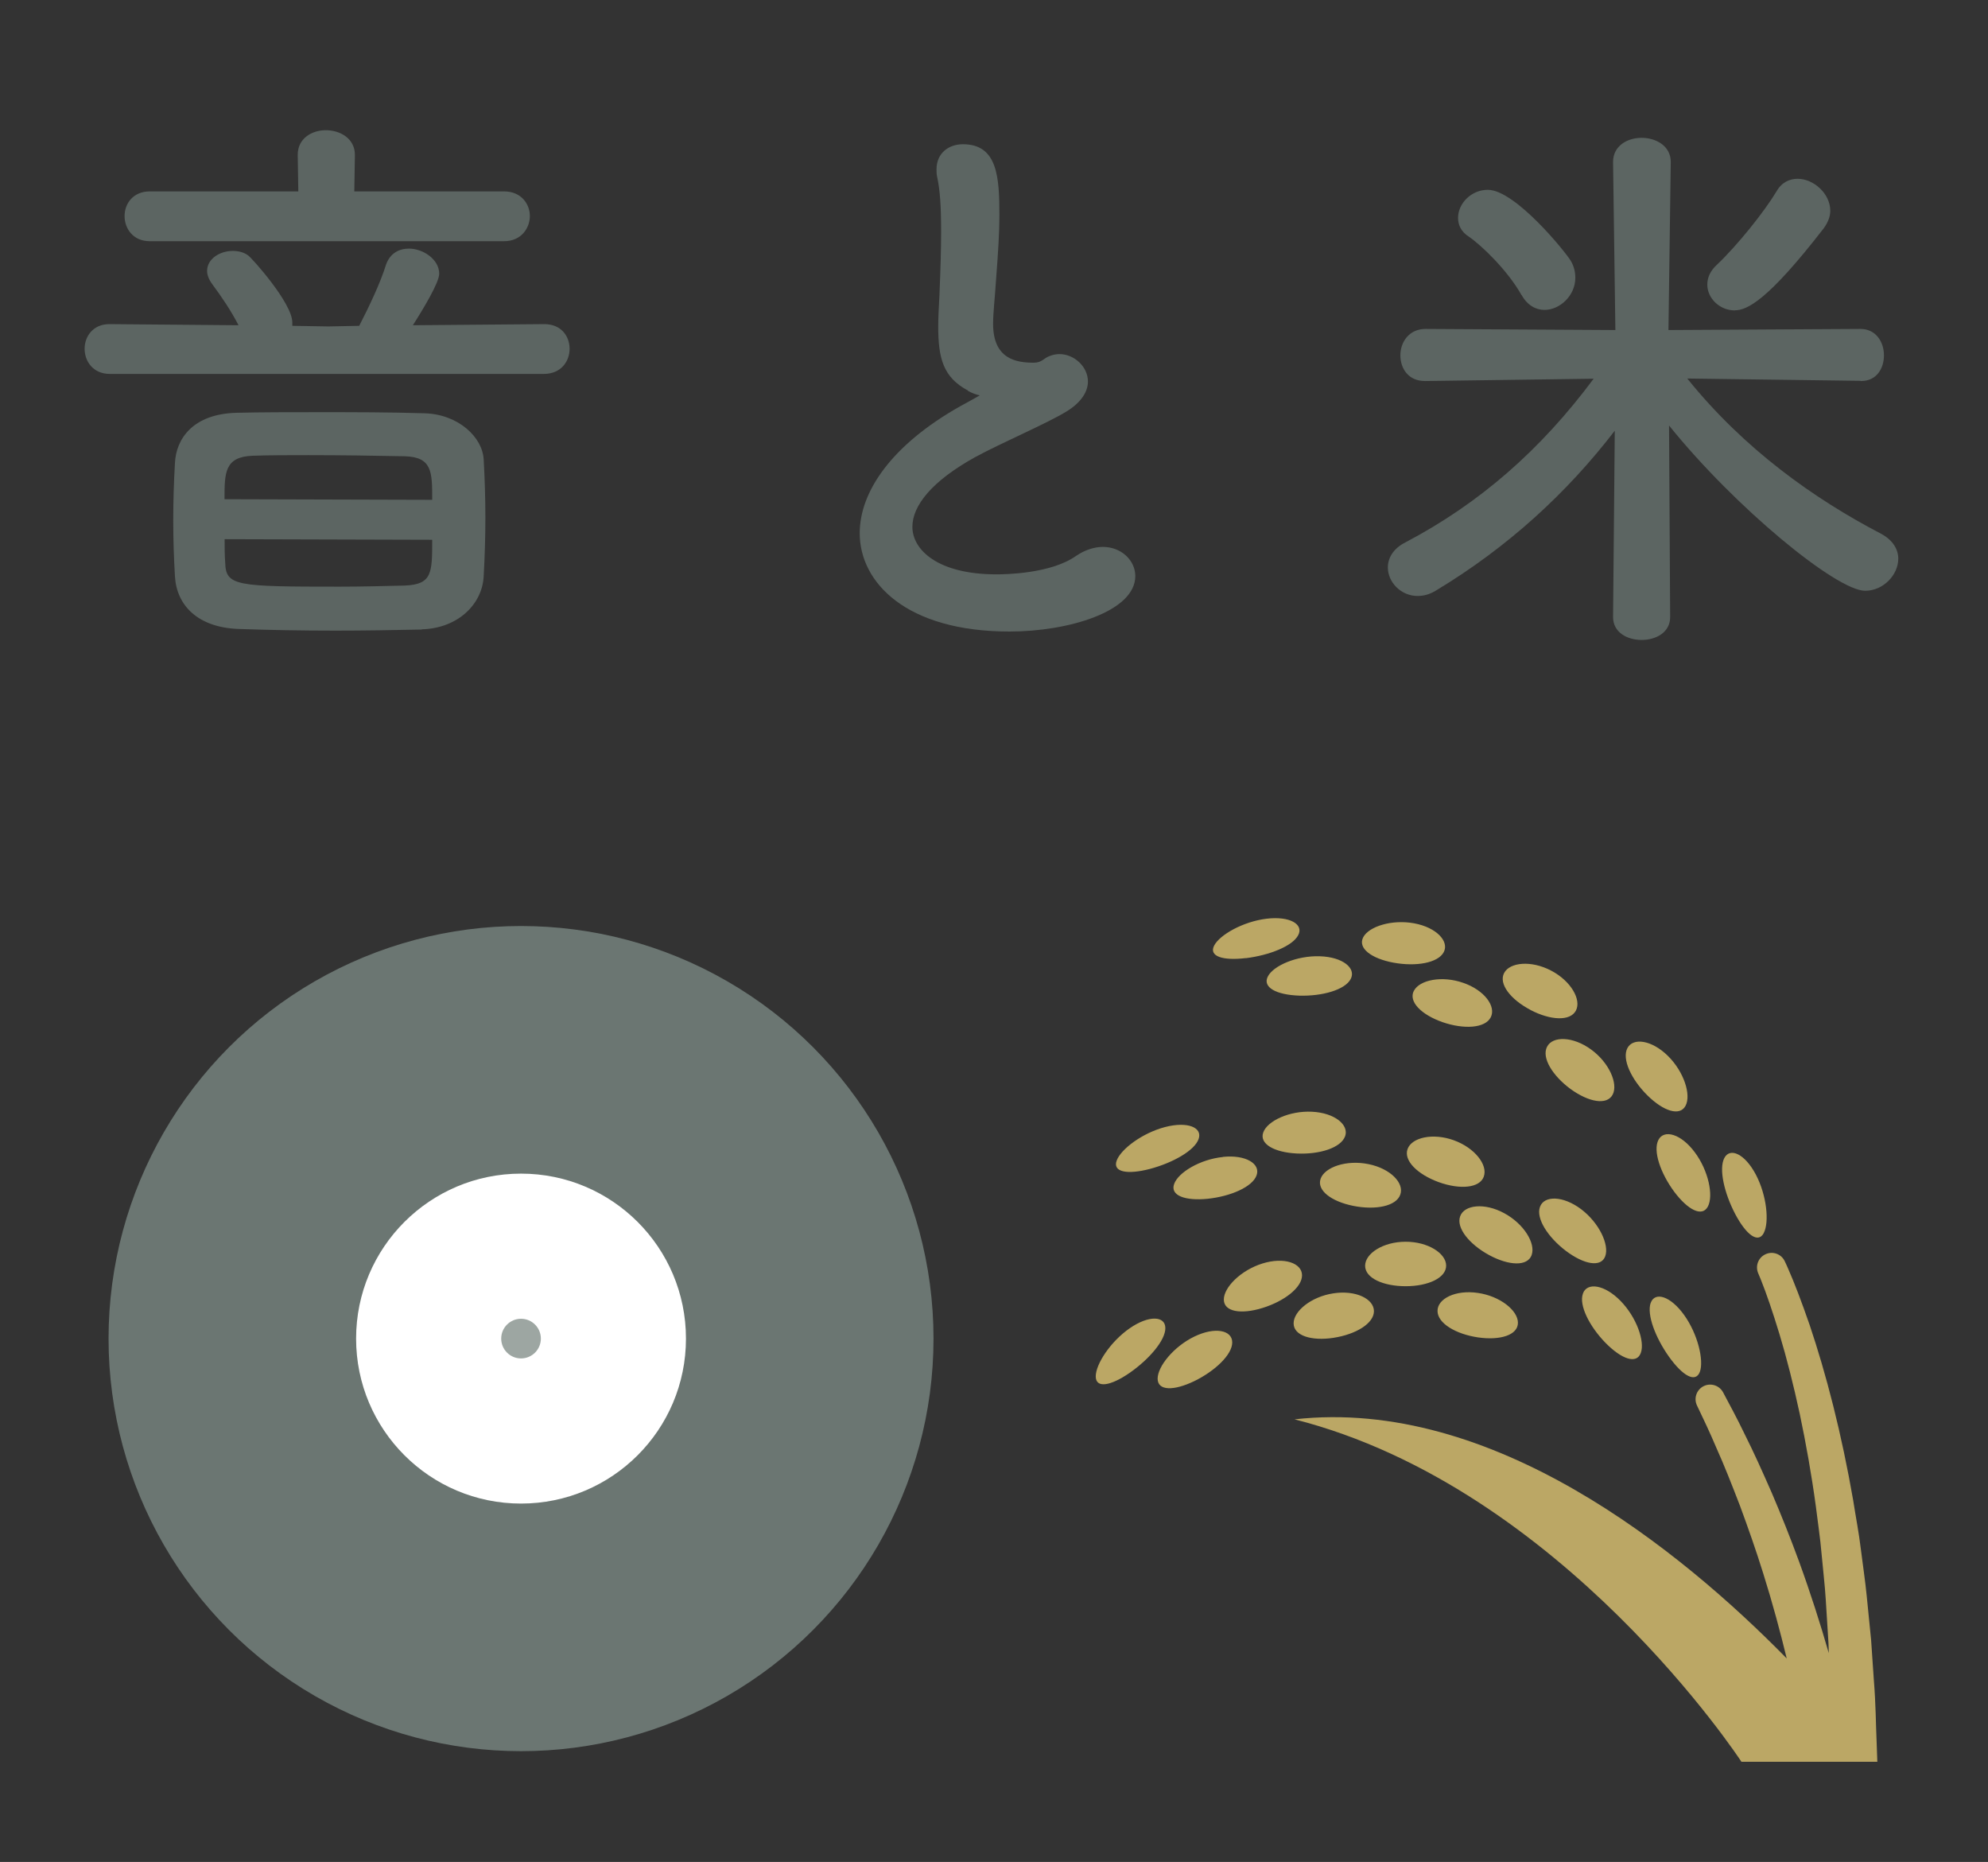 <?xml version="1.0" encoding="UTF-8"?>
<svg id="_レイヤー_1" xmlns="http://www.w3.org/2000/svg" version="1.1" viewBox="0 0 198.52 185.89">
  <rect x="0" y="0" width="198.52" height="185.89" fill="#333333" stroke="none"/>
  <!-- Generator: Adobe Illustrator 29.7.1, SVG Export Plug-In . SVG Version: 2.1.1 Build 8)  -->
  <defs>
    <style>
      .st0 {
        fill: #9da6a2;
      }

      .st1 {
        fill: #5c6562;
      }

      .st2 {
        fill: #fff;
      }

      .st3 {
        fill: #6b7672;
      }

      .st4 {
        fill: #bba765;
      }
    </style>
  </defs>
  <g id="layer1">
    <path class="st4" d="M187.47,175.89h-13.57s-17.88-27.4-44.63-34.19c19.75-2.21,38.5,13.02,49.15,23.87-.64-2.65-1.43-5.58-2.34-8.47-.72-2.32-1.53-4.61-2.32-6.75-.82-2.13-1.6-4.11-2.35-5.77-.71-1.68-1.37-3.05-1.83-4.01-.04-.09-.08-.17-.12-.25-.34-.71-.05-1.56.64-1.92.71-.37,1.59-.1,1.97.61.04.07.08.15.12.23.51.96,1.26,2.33,2.07,4.02.84,1.67,1.74,3.66,2.68,5.81.92,2.15,1.85,4.47,2.71,6.82,1.14,3.13,2.15,6.29,2.97,9.15,0-.34-.02-.66-.03-1.01-.09-1.37-.18-2.82-.27-4.31-.09-1.5-.28-3.03-.42-4.6-.13-1.57-.38-3.15-.57-4.73-.43-3.17-.99-6.31-1.61-9.24-.63-2.92-1.32-5.63-2.01-7.91-.69-2.28-1.34-4.16-1.85-5.43-.08-.19-.18-.44-.29-.7-.3-.71,0-1.53.69-1.87.73-.37,1.63-.06,1.97.69.13.28.26.55.34.75.59,1.33,1.33,3.26,2.14,5.6.79,2.34,1.61,5.1,2.36,8.09.75,2.99,1.43,6.2,1.99,9.43.25,1.62.57,3.23.76,4.84.2,1.6.44,3.17.59,4.7s.3,3.01.44,4.41c.1,1.41.19,2.73.27,3.96.2,2.45.2,4.5.27,5.94.05,1.43.08,2.25.08,2.25h0ZM124.42,95.66c2.32-.29,4.66-1.2,5.22-2.3.57-1.08-.84-1.92-3.16-1.64-2.32.28-4.66,1.59-5.23,2.67-.57,1.09.86,1.54,3.17,1.26h0ZM126.61,97.48c-.57,1.09.84,1.84,3.13,1.92,2.28.07,4.57-.57,5.14-1.66.57-1.08-.8-2.2-3.08-2.27-2.29-.08-4.63.93-5.19,2.01ZM139.17,96.11c2.22.41,4.43.03,5-1.05s-.73-2.47-2.95-2.88c-2.22-.41-4.52.31-5.09,1.39-.57,1.09.81,2.13,3.03,2.54h0ZM141.19,98.91c-.57,1.09.75,2.4,2.87,3.14,2.12.73,4.24.61,4.8-.48.57-1.08-.62-2.72-2.75-3.45-2.12-.74-4.36-.29-4.92.8h0ZM152.83,100.83c1.99,1.04,3.97,1.15,4.54.06.57-1.08-.5-2.96-2.48-3.99-1.98-1.04-4.12-.84-4.69.24-.57,1.09.65,2.65,2.64,3.69h0ZM154.49,104.5c-.57,1.09.54,2.89,2.34,4.22,1.82,1.32,3.64,1.65,4.21.56.56-1.08-.34-3.18-2.15-4.5s-3.84-1.37-4.4-.28h0ZM168.32,110.39c.57-1.08-.15-3.38-1.76-4.97-1.61-1.59-3.48-1.86-4.05-.78-.57,1.09.39,3.12,1.99,4.71,1.61,1.59,3.25,2.13,3.82,1.04h0ZM165.61,113.8c-.57,1.09.21,3.33,1.57,5.17,1.37,1.83,2.8,2.57,3.37,1.48.57-1.08.06-3.58-1.31-5.41-1.36-1.84-3.07-2.32-3.63-1.24h0ZM176.13,123.09c.56-1.08.3-3.75-.79-5.82s-2.58-2.75-3.15-1.66c-.57,1.09,0,3.53,1.09,5.6,1.09,2.06,2.28,2.97,2.85,1.89h0ZM114.83,116.7c2.26-.6,4.45-1.82,4.86-2.98.42-1.15-1.09-1.79-3.35-1.2-2.26.59-4.41,2.2-4.83,3.35-.42,1.15,1.06,1.42,3.32.83h0ZM122.12,115.51c-2.28.23-4.46,1.54-4.87,2.69-.42,1.15,1.08,1.71,3.36,1.48,2.27-.24,4.46-1.18,4.87-2.34.42-1.15-1.08-2.08-3.36-1.84h0ZM134.32,113.45c.42-1.15-1.05-2.35-3.31-2.46-2.25-.11-4.44.91-4.86,2.06-.42,1.15,1.09,2,3.35,2.11,2.26.11,4.4-.56,4.82-1.72h0ZM131.88,117.67c-.42,1.16,1.06,2.28,3.26,2.72s4.28.04,4.69-1.12c.42-1.15-.98-2.61-3.18-3.05-2.2-.45-4.35.3-4.77,1.45h0ZM148.17,117.46c.42-1.15-.89-2.86-2.99-3.62s-4.2-.28-4.62.87c-.42,1.16,1,2.54,3.11,3.31,2.11.76,4.09.6,4.5-.55h0ZM152.95,125.29c.41-1.15-.76-3.1-2.74-4.17-1.97-1.07-3.99-.84-4.4.31-.42,1.15.92,2.8,2.89,3.87,1.98,1.07,3.83,1.15,4.25,0h0ZM160.3,125.41c.41-1.15-.61-3.33-2.41-4.69-1.81-1.36-3.7-1.38-4.11-.23-.42,1.15.8,3.04,2.6,4.4,1.81,1.36,3.51,1.67,3.92.52h0ZM158.07,129.15c-.42,1.15.65,3.27,2.25,4.91,1.6,1.63,3.11,2.17,3.53,1.01.42-1.15-.42-3.55-2.02-5.19s-3.35-1.89-3.76-.74h0ZM164.84,130.06c-.42,1.16.47,3.49,1.83,5.4,1.36,1.9,2.65,2.64,3.08,1.49.41-1.15-.21-3.76-1.57-5.66-1.36-1.9-2.92-2.37-3.34-1.22h0ZM112.81,132.61c-1.92,1.33-3.39,3.58-3.39,4.8s1.48.97,3.4-.36c1.91-1.33,3.56-3.23,3.55-4.46,0-1.22-1.64-1.31-3.56.02h0ZM119.26,133.44c-2.06,1-3.66,2.98-3.66,4.2s1.6,1.24,3.67.24c2.05-1,3.78-2.63,3.78-3.86s-1.73-1.58-3.79-.58h0ZM130.02,127.32c0-1.22-1.79-1.85-3.95-1.18s-3.86,2.38-3.86,3.6,1.71,1.51,3.87.84c2.16-.67,3.94-2.03,3.94-3.26h0ZM133.17,133.56c2.22-.34,4.03-1.43,4.03-2.66s-1.82-2.12-4.04-1.78c-2.22.33-3.99,1.78-3.98,3,0,1.23,1.78,1.78,4,1.44h-.01ZM136.32,126.37c0,1.23,1.81,2.04,4.05,2.04s4.05-.83,4.04-2.06c0-1.22-1.82-2.39-4.05-2.38-2.24,0-4.04,1.17-4.04,2.4h0ZM147.59,133.52c2.22.32,3.99-.23,3.99-1.46s-1.78-2.66-4-2.98c-2.22-.33-4.04.57-4.03,1.8,0,1.23,1.82,2.31,4.04,2.64h0Z"/>
  </g>
  <g>
    <circle class="st3" cx="52.03" cy="133.64" r="41.19"/>
    <circle class="st2" cx="52.03" cy="133.64" r="16.47"/>
    <circle class="st0" cx="52.03" cy="133.64" r="1.98"/>
  </g>
  <g>
    <path class="st1" d="M10.96,37.33c-1.66,0-2.51-1.26-2.51-2.51s.86-2.46,2.46-2.46h.06l12.85.11c-.74-1.43-1.66-2.8-2.63-4.11-.34-.46-.51-.91-.51-1.31,0-1.2,1.26-2,2.57-2,.51,0,1.08.11,1.54.46.34.23,4.4,4.74,4.4,6.68v.34l3.6.06,3.08-.06c1.03-2,2.11-4.28,2.68-6.11.4-1.14,1.31-1.6,2.28-1.6,1.43,0,3.03,1.08,3.03,2.51,0,.86-1.54,3.43-2.63,5.14l13.08-.11h.06c1.66,0,2.51,1.2,2.51,2.46s-.86,2.51-2.57,2.51H10.96ZM14.95,24.08c-1.66,0-2.51-1.26-2.51-2.51s.86-2.46,2.51-2.46h14.84l-.06-3.65c0-1.66,1.43-2.46,2.8-2.46,1.48,0,2.91.86,2.91,2.46l-.06,3.65h14.96c1.71,0,2.57,1.26,2.57,2.46s-.86,2.51-2.57,2.51H14.95ZM42.13,62.85c-2.8.06-5.77.11-8.62.11-3.37,0-6.68-.06-9.76-.17-4-.17-6.11-2.34-6.28-5.25-.11-1.88-.17-3.71-.17-5.6s.06-3.77.17-5.71c.11-2.4,1.77-4.91,6.17-5.02,2.51-.06,5.31-.06,8.16-.06,3.48,0,7.14,0,10.62.11,3.37.11,5.77,2.4,5.88,4.62.11,1.94.17,3.88.17,5.82s-.06,3.83-.17,5.82c-.12,2.74-2.51,5.2-6.17,5.31ZM43.16,49.89c0-2.8,0-4.28-2.8-4.34-2.97-.06-6.34-.11-9.54-.11-1.94,0-3.88,0-5.6.06-2.8.11-2.8,1.71-2.8,4.34l20.73.06ZM22.43,53.83c0,.8,0,1.54.06,2.34.06,2.34,1.08,2.4,11.42,2.4,2.23,0,4.4-.06,6.51-.11,2.74-.11,2.74-1.26,2.74-4.57l-20.73-.06Z"/>
    <path class="st1" d="M96.66,38.99c-2.46-1.31-2.97-3.2-2.97-6.39,0-.91.06-1.94.12-3.08.11-2.63.17-4.68.17-6.39,0-2.51-.11-4.17-.4-5.48-.06-.29-.06-.51-.06-.74,0-1.66,1.26-2.51,2.63-2.51,3.48,0,3.65,3.31,3.65,7.14,0,1.6-.12,3.6-.34,6.45-.11,1.77-.29,3.2-.29,4.34,0,3.54,2.34,3.88,4.05,3.88.86,0,.97-.46,1.66-.69.28-.11.63-.17.91-.17,1.48,0,2.85,1.26,2.85,2.74,0,.97-.63,2.06-2.11,2.97-1.94,1.2-6.51,3.14-9.14,4.57-4.34,2.4-6.28,4.85-6.28,6.97,0,2.28,2.51,4.74,8.39,4.74.91,0,5.42-.06,7.94-1.83.91-.63,1.89-.91,2.68-.91,1.88,0,3.25,1.37,3.25,2.91,0,3.54-6.68,5.54-12.56,5.54-10.33,0-14.96-4.91-14.96-9.82,0-4.11,3.14-8.79,10.05-12.68.11-.06,1.48-.8,1.94-1.08-.34-.06-.8-.23-1.2-.46Z"/>
    <path class="st1" d="M185.79,38.02l-17.3-.23c5.65,7.02,12.62,11.99,19.41,15.53,1.14.63,1.66,1.54,1.66,2.46,0,1.6-1.48,3.2-3.31,3.2-2.85,0-12.96-8.28-19.58-16.5l.11,19.13c0,1.54-1.43,2.28-2.85,2.28s-2.85-.74-2.85-2.28l.17-18.61c-4.74,6.17-10.62,11.59-17.81,15.93-.63.4-1.26.57-1.88.57-1.66,0-2.97-1.37-2.97-2.85,0-.91.51-1.88,1.77-2.51,7.37-3.88,13.47-9.19,18.78-16.33l-16.79.23h-.06c-1.66,0-2.45-1.26-2.45-2.57s.86-2.63,2.51-2.63l18.96.11-.23-16.73v-.06c0-1.6,1.43-2.4,2.85-2.4s2.91.8,2.91,2.4v.06l-.23,16.73,19.18-.11c1.54,0,2.34,1.31,2.34,2.63s-.74,2.57-2.28,2.57h-.06ZM151.93,29.45c-1.37-2.45-4-4.97-5.25-5.82-.8-.51-1.08-1.2-1.08-1.88,0-1.43,1.31-2.8,2.97-2.8,2.74,0,7.77,6.22,8.28,7.08.34.57.46,1.14.46,1.71,0,1.77-1.54,3.2-3.08,3.2-.86,0-1.71-.46-2.28-1.48ZM173.23,30.99c-1.49,0-2.74-1.2-2.74-2.57,0-.69.28-1.37.97-2,2.05-1.94,4.74-5.31,5.94-7.31.51-.91,1.31-1.26,2.11-1.26,1.6,0,3.26,1.48,3.26,3.2,0,.57-.23,1.14-.63,1.71-5.65,7.31-7.71,8.22-8.91,8.22Z"/>
  </g>
</svg>
